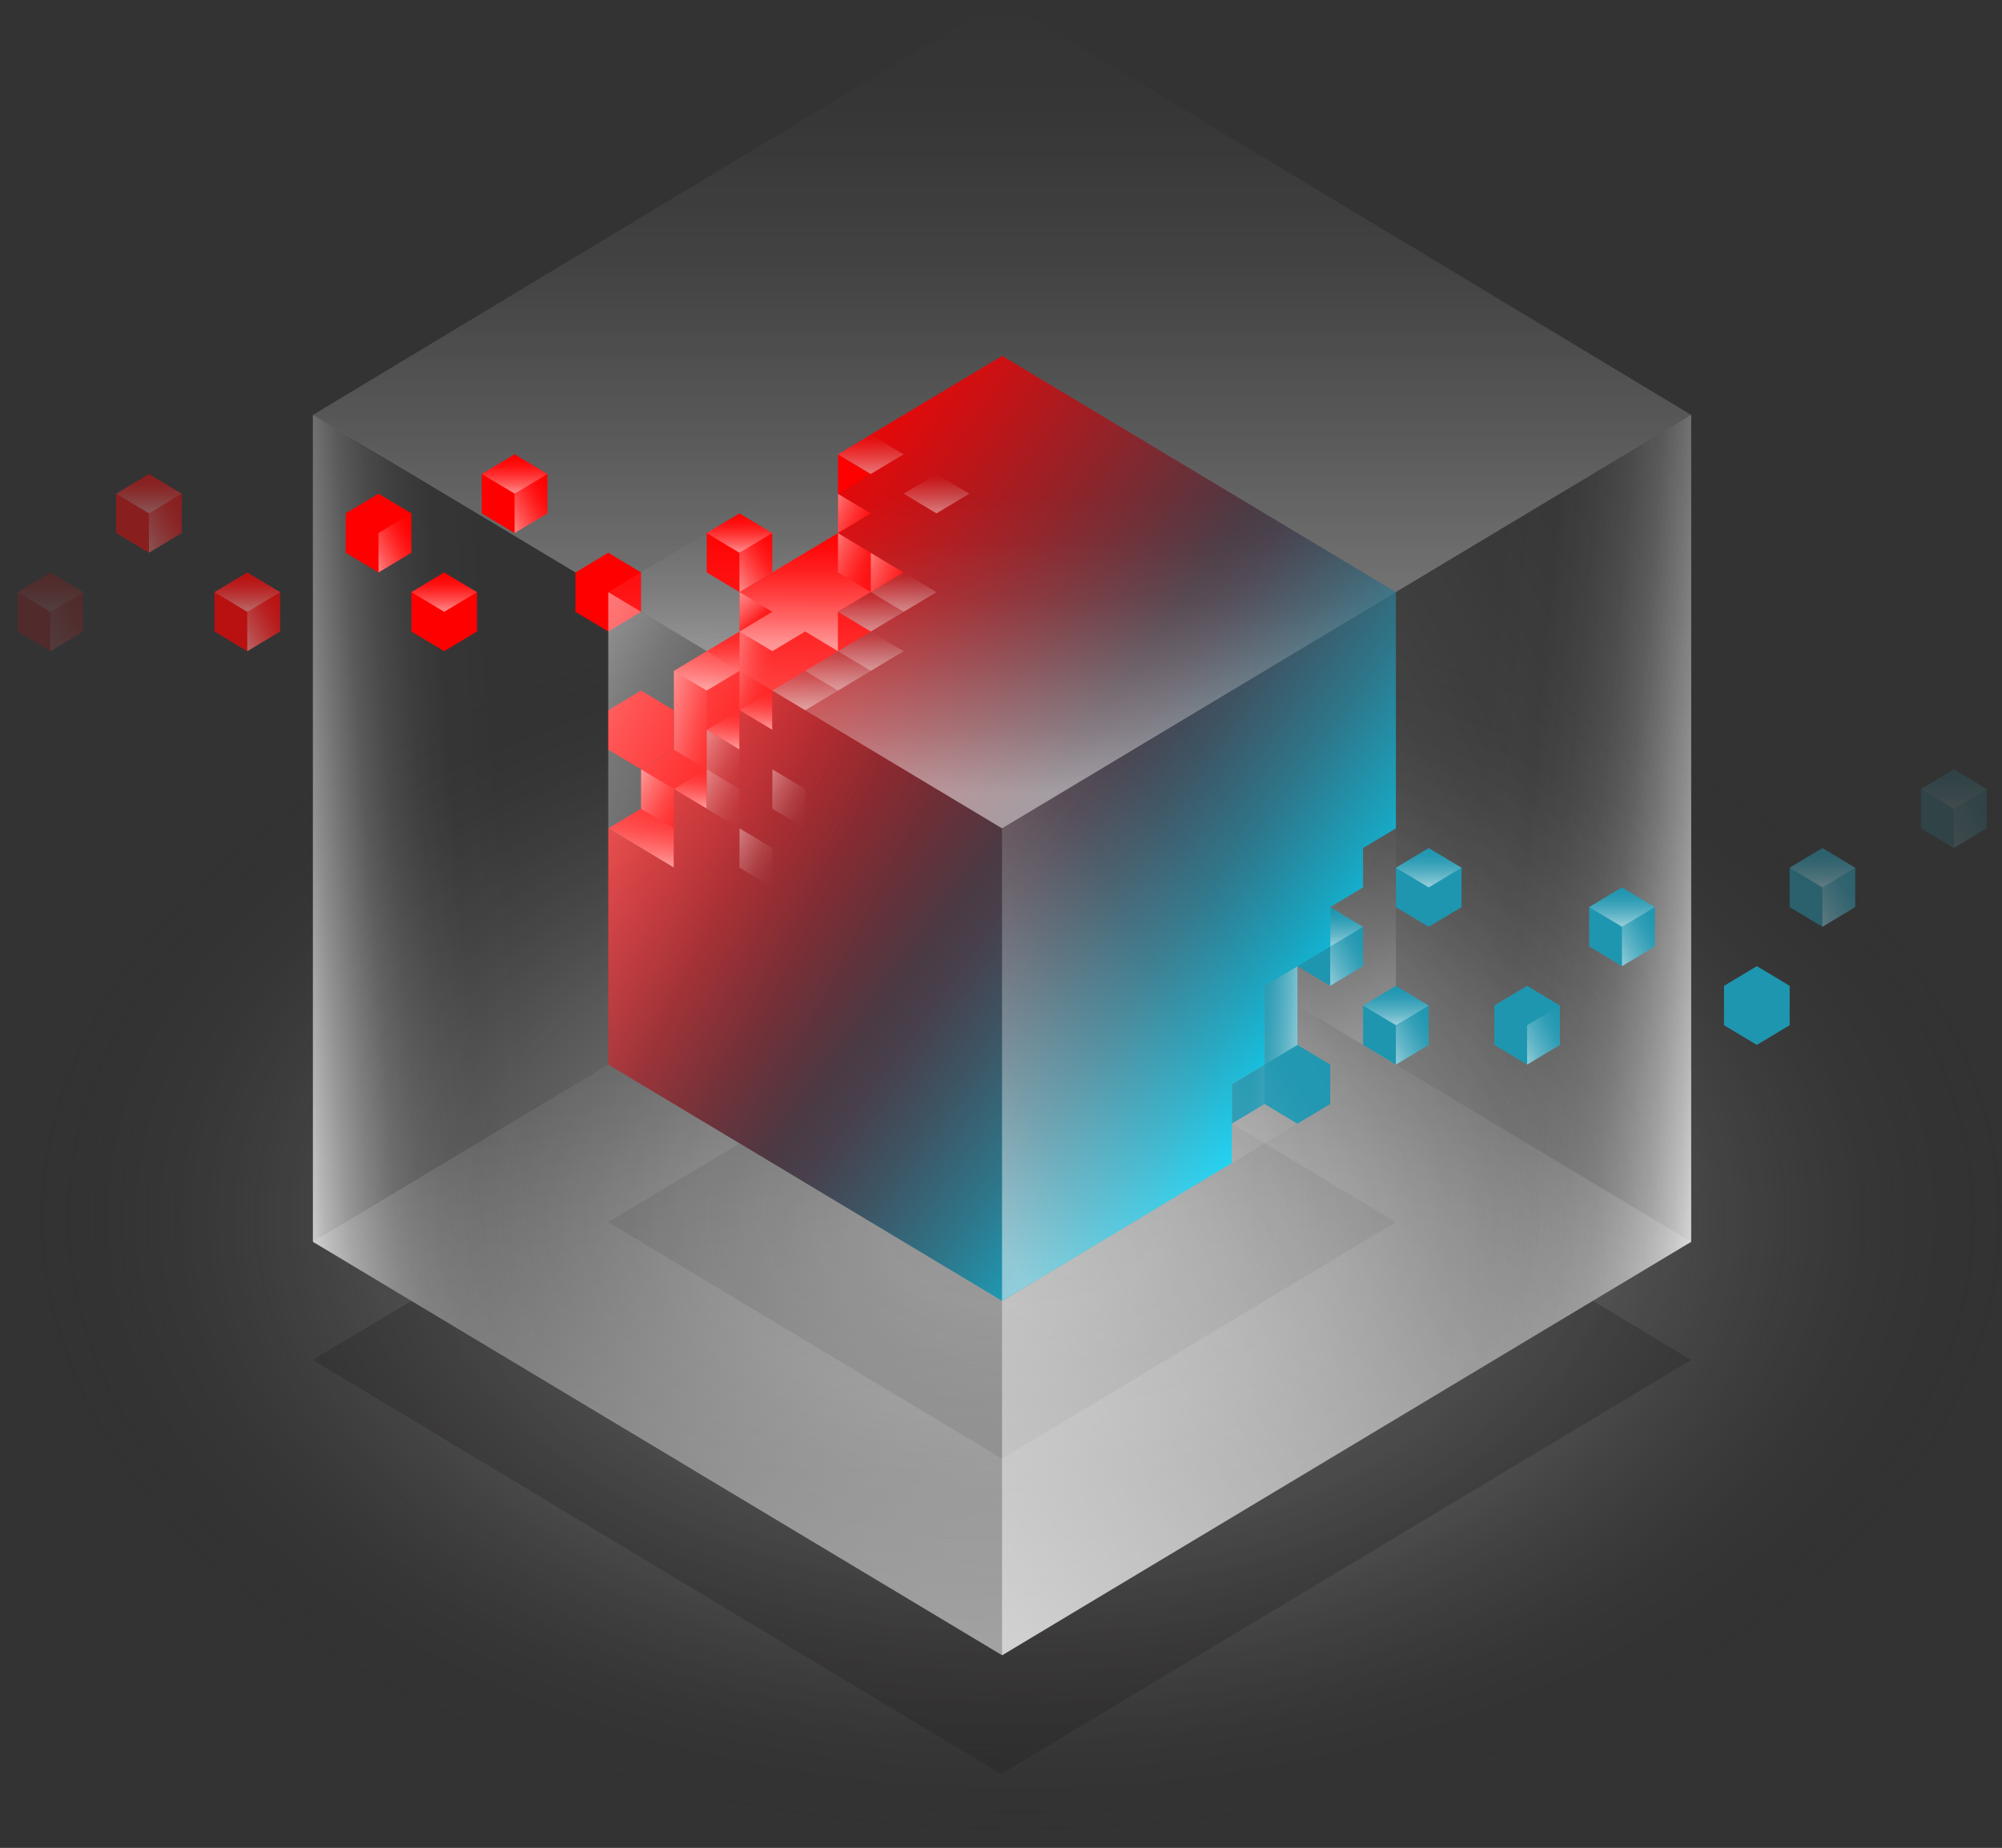 <svg xmlns="http://www.w3.org/2000/svg" xmlns:xlink="http://www.w3.org/1999/xlink" width="456" height="420.954" viewBox="0 0 456 420.954"><rect x="0" y="0" width="456" height="420.954" fill="#333333" stroke="none"/><defs><style>.a{fill:url(#a);}.b,.d{fill:#231f20;}.b{opacity:0.3;}.c{fill:url(#b);}.d{opacity:0.1;}.e{fill:url(#c);}.f{fill:url(#d);}.g{fill:url(#e);}.h{fill:url(#f);}.i{fill:url(#g);}.j{fill:red;}.k{fill:url(#h);}.l{fill:#1f96b0;}.m{fill:url(#i);}.n{fill:url(#j);}.o{fill:url(#k);}.p{fill:url(#m);}.q{fill:url(#o);}.r{fill:url(#p);}.s{fill:url(#q);}.t{fill:url(#r);}.u{fill:url(#s);}.v{fill:url(#t);}.w{fill:url(#u);}.x{fill:url(#v);}.y{fill:url(#w);}.z{fill:url(#aa);}.aa{fill:url(#ab);}.ab{fill:url(#ac);}.ac{fill:url(#ad);}.ad{fill:url(#ag);}.ae{fill:url(#ah);}.af{fill:url(#ai);}.ag{fill:url(#aj);}.ah{opacity:0.42;}.ai{fill:url(#aq);}.aj{opacity:0.16;}.ak{fill:url(#ay);}.al{fill:url(#az);}.am{opacity:0.46;}.an{opacity:0.66;}.ao{opacity:0.15;}.ap{fill:url(#bj);}.aq{fill:url(#bk);}.ar{fill:url(#bl);}.as{fill:url(#bm);}.at{fill:url(#bn);}.au{fill:url(#bo);}.av{fill:url(#bp);}.aw{fill:url(#bq);}.ax{fill:url(#br);}.ay{fill:url(#bs);}.az{fill:url(#bt);}.ba{fill:url(#bu);}.bb{fill:url(#bv);}.bc{fill:url(#bw);}.bd{fill:url(#bx);}.be{fill:url(#by);}.bf{fill:url(#bz);}.bg{fill:url(#ca);}.bh{fill:url(#cb);}.bi{fill:url(#cc);}.bj{fill:url(#cd);}.bk{fill:url(#ce);}.bl{fill:url(#cf);}.bm{fill:url(#cg);}.bn{fill:url(#ch);}.bo{fill:url(#ci);}.bp{fill:url(#cj);}.bq{fill:url(#ck);}.br{fill:url(#cl);}.bs{fill:url(#cm);}.bt{fill:url(#cn);}.bu{fill:url(#co);}.bv{fill:url(#cp);}.bw{fill:url(#cq);}.bx{fill:url(#cr);}.by{fill:url(#dc);}</style><radialGradient id="a" cx="232.483" cy="195.775" r="304.421" gradientTransform="translate(59.544 104.934) scale(0.744 0.464)" gradientUnits="userSpaceOnUse"><stop offset="0" stop-color="#fff" stop-opacity="0.502"/><stop offset="0.15" stop-color="#f5f5f5" stop-opacity="0.478"/><stop offset="0.34" stop-color="#d9d9d9" stop-opacity="0.412"/><stop offset="0.55" stop-color="#abaaaa" stop-opacity="0.31"/><stop offset="0.78" stop-color="#6c6969" stop-opacity="0.161"/><stop offset="1" stop-color="#231f20" stop-opacity="0"/></radialGradient><linearGradient id="b" x1="0.5" y1="0.986" x2="0.5" y2="0.044" gradientUnits="objectBoundingBox"><stop offset="0" stop-color="#fff" stop-opacity="0.502"/><stop offset="0.22" stop-color="#fff" stop-opacity="0.329"/><stop offset="0.45" stop-color="#fff" stop-opacity="0.188"/><stop offset="0.66" stop-color="#fff" stop-opacity="0.078"/><stop offset="0.85" stop-color="#fff" stop-opacity="0.02"/><stop offset="1" stop-color="#fff" stop-opacity="0"/></linearGradient><linearGradient id="c" x1="1.023" y1="0.583" x2="0.654" y2="0.524" gradientUnits="objectBoundingBox"><stop offset="0" stop-color="#fff" stop-opacity="0.8"/><stop offset="0.01" stop-color="#fff" stop-opacity="0.788"/><stop offset="0.1" stop-color="#fff" stop-opacity="0.6"/><stop offset="0.2" stop-color="#fff" stop-opacity="0.439"/><stop offset="0.3" stop-color="#fff" stop-opacity="0.31"/><stop offset="0.41" stop-color="#fff" stop-opacity="0.188"/><stop offset="0.52" stop-color="#fff" stop-opacity="0.11"/><stop offset="0.65" stop-color="#fff" stop-opacity="0.051"/><stop offset="0.79" stop-color="#fff" stop-opacity="0.012"/><stop offset="1" stop-color="#fff" stop-opacity="0"/></linearGradient><linearGradient id="d" x1="-0.028" y1="0.572" x2="0.301" y2="0.527" xlink:href="#c"/><linearGradient id="e" x1="0.5" y1="0.943" x2="0.5" y2="0.011" xlink:href="#b"/><linearGradient id="f" x1="0.009" y1="0.976" x2="0.98" y2="0.034" xlink:href="#b"/><linearGradient id="g" x1="-9.486" y1="-1.257" x2="-8.529" y2="-2.186" xlink:href="#b"/><linearGradient id="h" x1="1.289" y1="0.936" x2="0.852" y2="0.556" xlink:href="#b"/><linearGradient id="i" x1="1.038" y1="0.564" x2="0.299" y2="0.476" xlink:href="#b"/><linearGradient id="j" x1="-0.055" y1="-0.028" x2="0.988" y2="0.964" xlink:href="#b"/><linearGradient id="k" x1="-0.056" y1="-0.028" x2="0.99" y2="0.964" xlink:href="#b"/><linearGradient id="m" x1="0.5" y1="0.943" x2="0.5" y2="0.011" xlink:href="#b"/><linearGradient id="o" x1="-0.318" y1="0.043" x2="0.734" y2="0.792" xlink:href="#b"/><linearGradient id="p" x1="-0.037" y1="-0.016" x2="0.488" y2="0.732" gradientUnits="objectBoundingBox"><stop offset="0" stop-color="#fff" stop-opacity="0.502"/><stop offset="0.14" stop-color="#fff" stop-opacity="0.459"/><stop offset="0.38" stop-color="#fff" stop-opacity="0.361"/><stop offset="0.69" stop-color="#fff" stop-opacity="0.2"/><stop offset="1" stop-color="#fff" stop-opacity="0"/></linearGradient><linearGradient id="q" x1="0.5" y1="0.943" x2="0.5" y2="0.011" xlink:href="#b"/><linearGradient id="r" x1="0.5" y1="0.943" x2="0.5" y2="0.011" xlink:href="#b"/><linearGradient id="s" x1="0.499" y1="0.943" x2="0.499" y2="0.011" xlink:href="#b"/><linearGradient id="t" x1="-0.335" y1="0.024" x2="1.234" y2="0.919" xlink:href="#b"/><linearGradient id="u" x1="-0.055" y1="-0.028" x2="0.988" y2="0.965" xlink:href="#b"/><linearGradient id="v" x1="0.5" y1="0.944" x2="0.5" y2="0.011" xlink:href="#b"/><linearGradient id="w" x1="0.5" y1="0.943" x2="0.5" y2="0.01" xlink:href="#b"/><linearGradient id="aa" x1="0.5" y1="0.943" x2="0.5" y2="0.011" xlink:href="#b"/><linearGradient id="ab" x1="0.01" y1="0.975" x2="0.979" y2="0.034" xlink:href="#b"/><linearGradient id="ac" x1="0.5" y1="0.943" x2="0.5" y2="0.011" xlink:href="#b"/><linearGradient id="ad" x1="0.012" y1="0.975" x2="0.979" y2="0.034" xlink:href="#b"/><linearGradient id="ag" x1="0.5" y1="0.944" x2="0.5" y2="0.011" xlink:href="#b"/><linearGradient id="ah" x1="0.012" y1="0.976" x2="0.978" y2="0.035" xlink:href="#b"/><linearGradient id="ai" x1="0.5" y1="0.944" x2="0.5" y2="0.011" xlink:href="#b"/><linearGradient id="aj" x1="0.01" y1="0.976" x2="0.979" y2="0.035" xlink:href="#b"/><linearGradient id="aq" x1="0.5" y1="0.944" x2="0.5" y2="0.011" xlink:href="#b"/><linearGradient id="ay" x1="0.5" y1="0.943" x2="0.5" y2="0.01" xlink:href="#b"/><linearGradient id="az" x1="0.01" y1="0.976" x2="0.979" y2="0.034" xlink:href="#b"/><linearGradient id="bj" x1="0.012" y1="0.975" x2="0.978" y2="0.034" xlink:href="#b"/><linearGradient id="bk" x1="0.143" y1="0.187" x2="0.864" y2="0.819" gradientUnits="objectBoundingBox"><stop offset="0" stop-color="red"/><stop offset="0.14" stop-color="#d10f11"/><stop offset="0.45" stop-color="#5f333c"/><stop offset="0.51" stop-color="#4a3a44"/><stop offset="0.56" stop-color="#47414d"/><stop offset="0.64" stop-color="#3d5564"/><stop offset="0.75" stop-color="#2e768a"/><stop offset="0.87" stop-color="#1aa3be"/><stop offset="1" stop-color="#00daff"/></linearGradient><linearGradient id="bl" x1="0.493" y1="0.927" x2="0.503" y2="0.298" xlink:href="#b"/><linearGradient id="bm" x1="0.029" y1="0.949" x2="0.633" y2="0.374" xlink:href="#b"/><linearGradient id="bn" x1="-0.039" y1="0.006" x2="0.568" y2="0.563" xlink:href="#b"/><linearGradient id="bo" x1="-1432.999" y1="-680.936" x2="-1431.953" y2="-679.943" gradientUnits="objectBoundingBox"><stop offset="0" stop-color="#fff" stop-opacity="0.4"/><stop offset="0.11" stop-color="#fff" stop-opacity="0.329"/><stop offset="0.37" stop-color="#fff" stop-opacity="0.188"/><stop offset="0.61" stop-color="#fff" stop-opacity="0.078"/><stop offset="0.83" stop-color="#fff" stop-opacity="0.02"/><stop offset="1" stop-color="#fff" stop-opacity="0"/></linearGradient><linearGradient id="bp" x1="-1429.854" y1="-681.908" x2="-1428.809" y2="-680.916" xlink:href="#bo"/><linearGradient id="bq" x1="-1433.939" y1="-678.017" x2="-1432.895" y2="-677.024" xlink:href="#bo"/><linearGradient id="br" x1="-1432.922" y1="-678.989" x2="-1431.877" y2="-677.997" xlink:href="#bo"/><linearGradient id="bs" x1="-1432.999" y1="-679.638" x2="-1431.953" y2="-678.645" xlink:href="#bo"/><linearGradient id="bt" x1="-1430.957" y1="-682.882" x2="-1429.911" y2="-681.889" xlink:href="#bo"/><linearGradient id="bu" x1="-1429.854" y1="-682.558" x2="-1428.809" y2="-681.565" xlink:href="#bo"/><linearGradient id="bv" x1="-1429.854" y1="-680.611" x2="-1428.809" y2="-679.619" xlink:href="#bo"/><linearGradient id="bw" x1="-1429.854" y1="-679.314" x2="-1428.809" y2="-678.321" xlink:href="#bo"/><linearGradient id="bx" x1="-1430.957" y1="-680.286" x2="-1429.911" y2="-679.294" xlink:href="#bo"/><linearGradient id="by" x1="-1434.024" y1="-678.017" x2="-1432.978" y2="-677.024" xlink:href="#bo"/><linearGradient id="bz" x1="-1435.048" y1="-678.341" x2="-1434.002" y2="-677.348" xlink:href="#bo"/><linearGradient id="ca" x1="-1434.024" y1="-679.314" x2="-1432.978" y2="-678.321" xlink:href="#bo"/><linearGradient id="cb" x1="-1432.999" y1="-680.286" x2="-1431.953" y2="-679.294" xlink:href="#bo"/><linearGradient id="cc" x1="-1429.854" y1="-681.261" x2="-1428.809" y2="-680.268" xlink:href="#bo"/><linearGradient id="cd" x1="-1434.963" y1="-677.604" x2="-1433.918" y2="-676.611" xlink:href="#bo"/><linearGradient id="ce" x1="-1430.957" y1="-681.584" x2="-1429.911" y2="-680.592" xlink:href="#bo"/><linearGradient id="cf" x1="-1210.831" y1="-675.422" x2="-1209.787" y2="-674.43" xlink:href="#bo"/><linearGradient id="cg" x1="-1208.063" y1="-675.746" x2="-1207.02" y2="-674.754" xlink:href="#bo"/><linearGradient id="ch" x1="-0.056" y1="-0.028" x2="0.99" y2="0.964" xlink:href="#bo"/><linearGradient id="ci" x1="-0.056" y1="-0.028" x2="0.99" y2="0.965" xlink:href="#bo"/><linearGradient id="cj" x1="-1206.124" y1="-677.604" x2="-1205.081" y2="-676.611" xlink:href="#bo"/><linearGradient id="ck" x1="-1206.124" y1="-677.692" x2="-1205.081" y2="-676.699" xlink:href="#bo"/><linearGradient id="cl" x1="-1205.156" y1="-678.017" x2="-1204.113" y2="-677.024" xlink:href="#bo"/><linearGradient id="cm" x1="-1205.975" y1="-677.692" x2="-1204.931" y2="-676.699" xlink:href="#bo"/><linearGradient id="cn" x1="-1205.975" y1="-678.341" x2="-1204.931" y2="-677.348" xlink:href="#bo"/><linearGradient id="co" x1="-0.055" y1="-0.027" x2="0.988" y2="0.965" xlink:href="#bo"/><linearGradient id="cp" x1="0.5" y1="0.943" x2="0.5" y2="0.011" gradientUnits="objectBoundingBox"><stop offset="0" stop-color="#fff" stop-opacity="0.4"/><stop offset="0.44" stop-color="#fff" stop-opacity="0.2"/><stop offset="0.81" stop-color="#fff" stop-opacity="0.051"/><stop offset="1" stop-color="#fff" stop-opacity="0"/></linearGradient><linearGradient id="cq" x1="0.5" y1="0.943" x2="0.5" y2="0.011" xlink:href="#cp"/><linearGradient id="cr" x1="0.5" y1="0.943" x2="0.5" y2="0.011" xlink:href="#cp"/><linearGradient id="dc" x1="-0.055" y1="-0.028" x2="0.99" y2="0.965" xlink:href="#bo"/></defs><g transform="translate(-23.88 -33.64)"><g transform="translate(23.88 115.385)"><rect class="a" width="456" height="339.209" transform="translate(0 0)"/></g><g transform="translate(95.141 329.979)"><path class="b" d="M87.91,313.365l22.437-13.455L244.9,380.642,379.441,299.91l22.414,13.455L244.644,407.7Z" transform="translate(-87.91 -299.91)"/></g><g transform="translate(95.163 222.337)"><path class="c" d="M244.9,391.564l156.956-94.187L244.886,203.19,87.93,297.377Z" transform="translate(-87.93 -203.19)"/></g><g transform="translate(162.428 289.613)"><path class="d" d="M148.37,286.065l29.882-17.907,59.809,35.847L290.38,263.64l37.372,22.426-89.691,53.888Z" transform="translate(-148.37 -263.64)"/></g><g transform="translate(95.141 128.161)"><path class="e" d="M228.96,401.12l156.967-94.187V118.57L229.839,212.223Z" transform="translate(-71.982 -118.57)"/><path class="f" d="M244.888,401.12,87.921,306.933,87.91,118.57l157.858,93.653Z" transform="translate(-87.91 -118.57)"/></g><g transform="translate(95.152 33.64)"><path class="g" d="M244.887,33.64,87.92,128.161l156.967,94.176,156.967-94.176Z" transform="translate(-87.92 -33.64)"/><path class="h" d="M228.96,212.746V401.12l156.956-94.187.011-188.363Z" transform="translate(-71.993 -24.049)"/><path class="i" d="M244.887,212.746,87.92,118.57V306.933L244.887,401.12Z" transform="translate(-87.92 -24.049)"/></g><g transform="translate(162.428 137.131)"><path class="j" d="M200.689,126.63v17.94l-22.437,13.444V167l-14.935,8.97v17.94l-7.479,4.485v8.97l-7.468,4.474,14.947,8.97,37.372-22.414v-17.94L223.114,167V140.085Z" transform="translate(-148.37 -126.63)"/><path class="k" d="M228.96,208.65l59.8,35.892,29.9,17.929V154.84Z" transform="translate(-139.269 -123.444)"/><path class="l" d="M283.448,235.9l7.479-4.5v26.911l-14.947,8.97v-8.97l7.468-4.485Z" transform="translate(-133.959 -114.799)"/></g><g transform="translate(27.875 137.131)"><path class="m" d="M283.448,235.9l7.479-4.5v26.911l-14.947,8.97v-8.97l7.468-4.485Z" transform="translate(0.594 -114.799)"/><path class="n" d="M202.871,147.235l-.022,8.97-7.479-4.485.022-8.97Z" transform="translate(-8.509 -124.81)"/><path class="o" d="M209.58,151.265l-.011,8.97-7.479-4.485.022-8.97Z" transform="translate(-7.751 -124.355)"/><path class="n" d="M202.871,163.355l-.022,8.97-7.479-4.485.022-8.97Z" transform="translate(-8.509 -122.989)"/><path class="p" d="M205.134,156.205l-7.479-4.485-.011-.011V142.75L175.23,156.205l7.479,4.485h0l-7.479,4.485,7.479,4.485,7.468-4.485,7.468,4.485v-8.97h.011Z" transform="translate(-10.784 -124.81)"/><path class="o" d="M196.14,167.385l-.011,8.97-7.479-4.485.011-8.97Z" transform="translate(-9.268 -122.534)"/><path class="q" d="M182.72,167.385l-.022,8.97-7.468,4.485.011-17.94Z" transform="translate(-10.784 -122.534)"/><path class="r" d="M175.22,163.81l.022-8.97,7.479,4.485Z" transform="translate(-10.785 -123.444)"/><path class="s" d="M176.747,162.9,161.8,171.87l7.479,4.485,7.468-4.485Z" transform="translate(-12.3 -122.534)"/><path class="t" d="M182.709,174.99l-7.479,4.485,7.479,4.485Z" transform="translate(-10.784 -121.169)"/><path class="u" d="M175.988,179.02l-7.468,4.485,7.468,4.485Z" transform="translate(-11.542 -120.714)"/><path class="v" d="M169.291,175.445l-.022,17.94L161.79,188.9l.022-17.94Z" transform="translate(-12.302 -121.624)"/><path class="w" d="M162.571,195.6l-.022,8.959-7.479-4.474.022-8.97Z" transform="translate(-13.06 -119.348)"/><path class="x" d="M155.828,199.17l-7.468,4.474,14.958,8.97-.011-8.97Z" transform="translate(-13.818 -118.438)"/><path class="y" d="M169.279,191.11,161.8,195.6l7.479,4.485Z" transform="translate(-12.3 -119.348)"/><path class="t" d="M162.569,187.08l-7.479,4.485,7.479,4.485,7.479-4.485Z" transform="translate(-13.058 -119.804)"/><path class="n" d="M202.871,139.175l-.022,8.97-7.479-4.485.022-8.97Z" transform="translate(-8.509 -125.72)"/><path class="n" d="M202.871,131.115l-.022,8.97L195.37,135.6l.022-8.97Z" transform="translate(-8.509 -126.63)"/><path class="j" d="M168.51,152.175v-8.97l7.468-4.485,7.479,4.485v8.97l-7.479,4.485Z" transform="translate(-11.543 -125.265)"/><path class="z" d="M175.978,138.72l-7.468,4.485,7.468,4.485,7.479-4.485Z" transform="translate(-11.543 -125.265)"/><path class="aa" d="M175.21,147.235l.011,8.97,7.479-4.485-.022-8.97Z" transform="translate(-10.786 -124.81)"/><path class="j" d="M122.48,140.085v-8.97l7.479-4.485,7.468,4.485v8.97l-7.468,4.485Z" transform="translate(-16.741 -126.63)"/><path class="ab" d="M129.959,126.63l-7.479,4.485,7.479,4.485,7.468-4.485Z" transform="translate(-16.741 -126.63)"/><path class="ac" d="M129.18,135.145l.022,8.97,7.468-4.485-.011-8.97Z" transform="translate(-15.984 -126.175)"/><path class="j" d="M141.65,160.235v-8.97l7.479-4.485,7.468,4.485v8.97l-7.468,4.485Z" transform="translate(-14.576 -124.355)"/><path class="ab" d="M149.129,146.78l-7.479,4.485,7.479,4.485,7.468-4.485Z" transform="translate(-14.576 -124.355)"/><path class="aa" d="M148.35,155.3l.022,8.97,7.468-4.485-.011-8.97Z" transform="translate(-13.819 -123.899)"/><path class="l" d="M289.41,232.765V223.8l7.479-4.485,7.479,4.485v8.97l-7.479,4.485Z" transform="translate(2.11 -116.164)"/><path class="ad" d="M296.889,219.31,289.41,223.8l7.479,4.485,7.479-4.485Z" transform="translate(2.11 -116.164)"/><path class="ae" d="M296.11,227.825l.022,8.97,7.479-4.485-.022-8.97Z" transform="translate(2.867 -115.709)"/><path class="l" d="M302.85,248.885v-8.97l7.479-4.485,7.468,4.485v8.97l-7.468,4.485Z" transform="translate(3.628 -114.343)"/><path class="af" d="M310.329,235.43l-7.479,4.485,7.479,4.485,7.468-4.485Z" transform="translate(3.628 -114.343)"/><path class="ag" d="M309.55,243.945l.022,8.97,7.468-4.485-.011-8.97Z" transform="translate(4.385 -113.888)"/><path class="l" d="M282.69,260.975v-8.97l7.479-4.485,7.479,4.485v8.97l-7.479,4.485Z" transform="translate(1.351 -112.978)"/><path class="ad" d="M290.169,247.52l-7.479,4.485,7.479,4.485,7.479-4.485Z" transform="translate(1.351 -112.978)"/><path class="ae" d="M289.39,256.035l.022,8.97,7.479-4.485-.022-8.97Z" transform="translate(2.108 -112.523)"/><g class="ah" transform="translate(22.448 4.485)"><path class="j" d="M47.64,144.115v-8.97l7.479-4.485,7.468,4.485v8.97L55.119,148.6Z" transform="translate(-47.64 -130.66)"/><path class="ab" d="M55.119,130.66l-7.479,4.485,7.479,4.485,7.468-4.485Z" transform="translate(-47.64 -130.66)"/><path class="aa" d="M54.34,139.175l.022,8.97,7.468-4.485-.011-8.97Z" transform="translate(-46.883 -130.205)"/></g><path class="j" d="M148.36,188.445v-8.97l7.468-4.485,7.479,4.485v8.97l-7.479,4.485Z" transform="translate(-13.818 -121.169)"/><path class="ab" d="M155.828,174.99l-7.468,4.485,7.468,4.485,7.479-4.485Z" transform="translate(-13.818 -121.169)"/><path class="aa" d="M155.06,183.505l.011,8.97,7.479-4.485-.011-8.97Z" transform="translate(-13.062 -120.714)"/><path class="l" d="M309.57,220.675v-8.97l7.468-4.485,7.479,4.485v8.97l-7.479,4.485Z" transform="translate(4.387 -117.529)"/><path class="ai" d="M317.038,207.22l-7.468,4.485,7.468,4.485,7.479-4.485Z" transform="translate(4.387 -117.529)"/><path class="ag" d="M316.27,215.735l.011,8.97,7.479-4.485-.022-8.97Z" transform="translate(5.144 -117.074)"/><path class="l" d="M329.71,248.885v-8.97l7.468-4.485,7.479,4.485v8.97l-7.479,4.485Z" transform="translate(6.661 -114.343)"/><path class="ai" d="M337.178,235.43l-7.468,4.485,7.468,4.485,7.479-4.485Z" transform="translate(6.661 -114.343)"/><path class="ag" d="M336.41,243.945l.011,8.97,7.479-4.485-.022-8.97Z" transform="translate(7.418 -113.888)"/><path class="l" d="M349.12,228.735v-8.97l7.479-4.485,7.479,4.485v8.97L356.6,233.22Z" transform="translate(8.853 -116.619)"/><path class="ad" d="M356.6,215.28l-7.479,4.485,7.479,4.485,7.479-4.485Z" transform="translate(8.853 -116.619)"/><path class="ae" d="M355.82,223.8l.022,8.97,7.479-4.485-.022-8.97Z" transform="translate(9.61 -116.164)"/><path class="l" d="M376.72,244.855v-8.97L384.2,231.4l7.468,4.485v8.97L384.2,249.34Z" transform="translate(11.97 -114.799)"/><path class="af" d="M384.2,231.4l-7.479,4.485,7.479,4.485,7.468-4.485Z" transform="translate(11.97 -114.799)"/><path class="ag" d="M383.42,239.915l.022,8.97,7.468-4.485-.011-8.97Z" transform="translate(12.727 -114.343)"/><g class="aj" transform="translate(433.541 71.762)"><path class="l" d="M417.02,204.554V195.6l7.479-4.485,7.468,4.485v8.959l-7.468,4.485Z" transform="translate(-417.02 -191.11)"/><path class="ak" d="M424.5,191.11,417.02,195.6l7.479,4.485,7.468-4.485Z" transform="translate(-417.02 -191.11)"/><path class="al" d="M423.72,199.625l.022,8.959,7.468-4.485-.011-8.959Z" transform="translate(-416.263 -190.655)"/></g><g class="am" transform="translate(403.626 89.691)"><path class="l" d="M390.14,220.675v-8.97l7.468-4.485,7.479,4.485v8.97l-7.479,4.485Z" transform="translate(-390.14 -207.22)"/><path class="ai" d="M397.608,207.22l-7.468,4.485,7.468,4.485,7.479-4.485Z" transform="translate(-390.14 -207.22)"/><path class="ag" d="M396.84,215.735l.011,8.97,7.479-4.485-.022-8.97Z" transform="translate(-389.383 -206.765)"/></g><path class="j" d="M94.64,148.145v-8.97l7.468-4.485,7.479,4.485v8.97l-7.479,4.485Z" transform="translate(-19.885 -125.72)"/><path class="z" d="M102.108,134.69l-7.468,4.485,7.468,4.485,7.479-4.485Z" transform="translate(-19.885 -125.72)"/><path class="aa" d="M101.34,143.205l.011,8.97,7.479-4.485-.022-8.97Z" transform="translate(-19.128 -125.265)"/><path class="j" d="M108.07,164.265V155.3l7.479-4.485,7.468,4.485v8.97l-7.468,4.485Z" transform="translate(-18.368 -123.899)"/><path class="ab" d="M115.549,150.81,108.07,155.3l7.479,4.485,7.468-4.485Z" transform="translate(-18.368 -123.899)"/><path class="aa" d="M114.77,159.325l.022,8.97,7.468-4.485-.011-8.97Z" transform="translate(-17.611 -123.444)"/><g class="an" transform="translate(44.862 26.911)"><path class="j" d="M67.78,164.265V155.3l7.468-4.485,7.479,4.485v8.97l-7.479,4.485Z" transform="translate(-67.78 -150.81)"/><path class="z" d="M75.248,150.81,67.78,155.3l7.468,4.485,7.479-4.485Z" transform="translate(-67.78 -150.81)"/><path class="aa" d="M74.48,159.325l.011,8.97,7.479-4.485-.022-8.97Z" transform="translate(-67.023 -150.355)"/></g><g class="ao" transform="translate(0 26.911)"><path class="j" d="M27.47,164.265V155.3l7.479-4.485,7.479,4.485v8.97l-7.479,4.485Z" transform="translate(-27.47 -150.81)"/><path class="t" d="M34.949,150.81,27.47,155.3l7.479,4.485,7.479-4.485Z" transform="translate(-27.47 -150.81)"/><path class="ap" d="M34.17,159.325l.022,8.97,7.479-4.485-.022-8.97Z" transform="translate(-26.713 -150.355)"/></g></g><g transform="translate(162.428 114.706)"><path class="aq" d="M238.061,106.48l-37.372,22.425,7.479,4.485-7.479,4.485,7.479,4.485-7.479,4.485,14.947,8.97-14.947,8.97,7.479,4.485-22.425,13.455v8.97l-7.479-4.485v8.97L170.8,191.7v17.94l-7.479-4.485v17.929l-14.947-8.97v53.821l89.691,53.821,52.33-31.4v-17.94l7.468-4.485V250l14.958-8.981v-8.97l7.468-4.485V218.6l7.479-4.485V160.3Z" transform="translate(-148.37 -106.48)"/></g><g transform="translate(162.417 114.706)"><path class="ar" d="M238.061,106.48,148.37,160.3l89.691,53.81,89.7-53.81Z" transform="translate(-148.359 -106.48)"/><path class="as" d="M228.96,208.65V316.292l89.7-53.821V154.84Z" transform="translate(-139.258 -101.019)"/><path class="at" d="M238.061,208.65,148.37,154.84V262.471l89.691,53.821Z" transform="translate(-148.359 -101.019)"/><path class="au" d="M275.97,247.975l.022,8.97,7.468-4.485-.011-8.97Z" transform="translate(-133.949 -91.008)"/><path class="av" d="M269.25,260.065l.022,8.97,7.479-4.485-.022-8.97Z" transform="translate(-134.708 -89.642)"/><path class="aw" d="M296.11,211.705l.022,8.97,7.479-4.485-.022-8.97Z" transform="translate(-131.675 -95.104)"/><path class="ax" d="M289.39,223.8l.022,8.97,7.479-4.485-.022-8.97Z" transform="translate(-132.434 -93.738)"/><path class="ay" d="M275.97,231.855l.022,8.97,7.468-4.485-.011-8.97Z" transform="translate(-133.949 -92.828)"/><path class="az" d="M262.54,272.155l.011,8.97,7.479-4.485-.022-8.97Z" transform="translate(-135.466 -88.277)"/><path class="ba" d="M269.25,268.125l.022,8.97,7.479-4.485-.022-8.97Z" transform="translate(-134.708 -88.732)"/><path class="bb" d="M269.25,243.945l.022,8.97,7.479-4.485-.022-8.97Z" transform="translate(-134.708 -91.463)"/><path class="bc" d="M269.25,227.825l.022,8.97,7.479-4.485-.022-8.97Z" transform="translate(-134.708 -93.283)"/><path class="bd" d="M262.54,239.915l.011,8.97,7.479-4.485-.022-8.97Z" transform="translate(-135.466 -91.918)"/><path class="be" d="M282.69,211.705l.011,8.97,7.479-4.485-.022-8.97Z" transform="translate(-133.19 -95.104)"/><path class="bf" d="M289.4,215.735l.022,8.97,7.468-4.485-.011-8.97Z" transform="translate(-132.433 -94.649)"/><path class="bg" d="M282.69,227.825l.011,8.97,7.479-4.485-.022-8.97Z" transform="translate(-133.19 -93.283)"/><path class="bh" d="M275.97,239.915l.022,8.97,7.468-4.485-.011-8.97Z" transform="translate(-133.949 -91.918)"/><path class="bi" d="M269.25,252.005l.022,8.97,7.479-4.485-.022-8.97Z" transform="translate(-134.708 -90.553)"/><path class="bj" d="M302.83,199.614l.022,8.97,7.479-4.485-.022-8.959Z" transform="translate(-130.916 -96.468)"/><path class="bk" d="M262.54,256.035l.011,8.97,7.479-4.485-.022-8.97Z" transform="translate(-135.466 -90.098)"/><path class="bl" d="M189.43,179.475l-.011,8.97-7.479-4.485.022-8.97Z" transform="translate(-144.568 -98.743)"/><path class="bm" d="M182.721,183.505l-.022,8.97-7.479-4.485.022-8.97Z" transform="translate(-145.327 -98.288)"/><path class="bn" d="M176,187.535l-.022,8.97-7.468-4.485.022-8.97Z" transform="translate(-146.085 -97.833)"/><path class="bo" d="M176,195.6l-.022,8.959-7.468-4.474.022-8.97Z" transform="translate(-146.085 -96.923)"/><path class="bp" d="M169.291,199.625l-.022,8.959L161.79,204.1l.022-8.959Z" transform="translate(-146.843 -96.468)"/><path class="bq" d="M169.291,207.675l-.022,8.97-7.479-4.485.022-8.97Z" transform="translate(-146.843 -95.559)"/><path class="br" d="M162.571,211.705l-.022,8.97-7.479-4.485.022-8.97Z" transform="translate(-147.602 -95.104)"/><path class="bs" d="M155.85,207.675l-.022,8.97-7.468-4.485.022-8.97Z" transform="translate(-148.36 -95.559)"/><path class="bt" d="M155.85,215.735l-.022,8.97-7.468-4.485.022-8.97Z" transform="translate(-148.36 -94.649)"/><path class="bu" d="M182.721,207.675l-.022,8.97-7.479-4.485.022-8.97Z" transform="translate(-145.327 -95.559)"/><path class="bv" d="M189.428,170.96l-7.468,4.485,7.468,4.485,7.479-4.485Z" transform="translate(-144.566 -99.198)"/><path class="bw" d="M196.149,166.93l-7.479,4.485,7.479,4.485,7.479-4.485Z" transform="translate(-143.808 -99.654)"/><path class="bx" d="M202.859,162.9l-7.479,4.485,7.479,4.485,7.468-4.485Z" transform="translate(-143.05 -100.109)"/><path class="bx" d="M202.859,170.96l-7.479,4.485,7.479,4.485,7.468-4.485Z" transform="translate(-143.05 -99.198)"/><path class="bx" d="M202.869,154.84l-7.479,4.485,7.479,4.485,7.468-4.485Z" transform="translate(-143.049 -101.019)"/><path class="bv" d="M209.578,150.81,202.11,155.3l7.468,4.485,7.479-4.485Z" transform="translate(-142.29 -101.474)"/><path class="z" d="M209.568,142.75l-7.468,4.485,7.468,4.485,7.479-4.485Z" transform="translate(-142.291 -102.384)"/><path class="bw" d="M202.849,138.72l-7.479,4.485,7.479,4.485,7.479-4.485Z" transform="translate(-143.051 -102.839)"/><path class="bx" d="M202.859,130.66l-7.479,4.485,7.479,4.485,7.468-4.485Z" transform="translate(-143.05 -103.749)"/><path class="bw" d="M202.849,122.6l-7.479,4.485,7.479,4.485,7.479-4.485Z" transform="translate(-143.051 -104.66)"/><path class="bx" d="M216.3,130.66l-7.479,4.485,7.479,4.485,7.468-4.485Z" transform="translate(-141.532 -103.749)"/><path class="bx" d="M223.008,150.81,215.54,155.3l7.468,4.485,7.479-4.485Z" transform="translate(-140.773 -101.474)"/><path class="bw" d="M216.289,162.9l-7.479,4.485,7.479,4.485,7.479-4.485Z" transform="translate(-141.534 -100.109)"/><path class="by" d="M189.43,195.6l-.011,8.959-7.479-4.474.022-8.97Z" transform="translate(-144.568 -96.923)"/><path class="bu" d="M169.291,223.8l-.022,8.97-7.479-4.485.022-8.97Z" transform="translate(-146.843 -93.738)"/></g></g></svg>